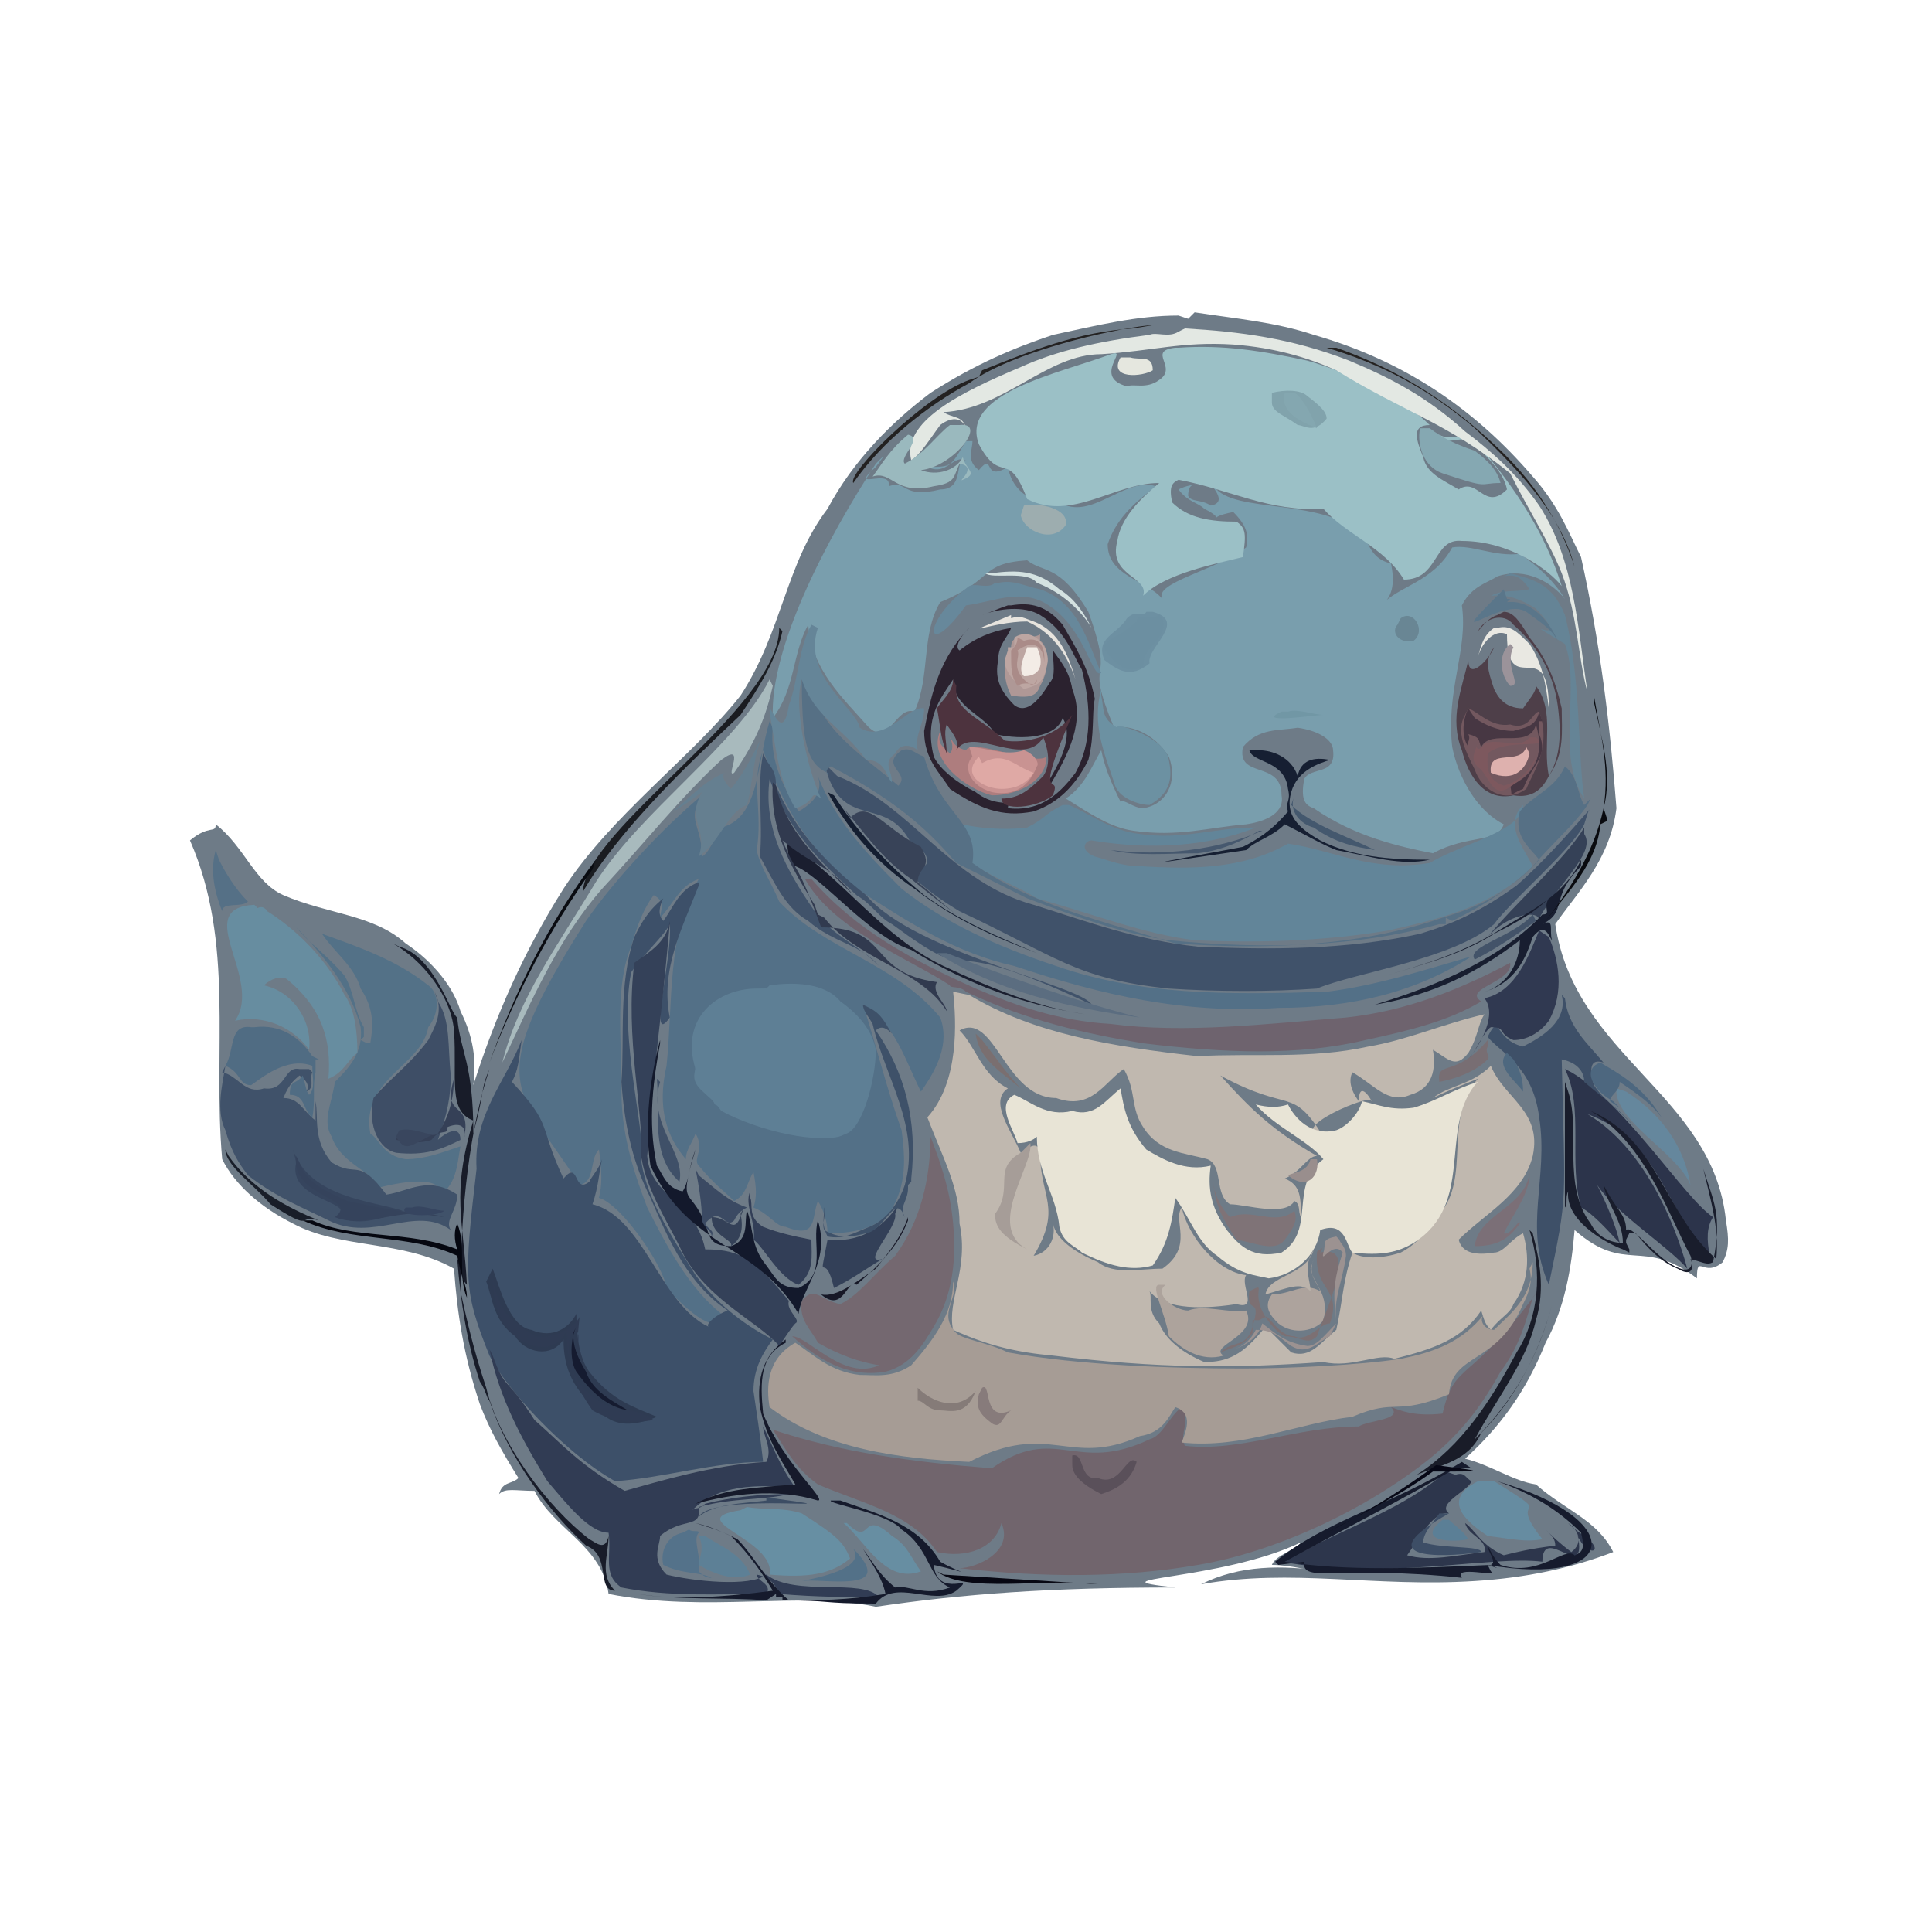 <svg xmlns="http://www.w3.org/2000/svg" width="600" height="600"><path fill="#6E7B87" d="m369 99 2-2c13 2 25 3 37 7 28 8 50 23 68 44 8 9 11 17 15 25 6 27 9 52 11 78-2 16-12 26-19 36 6 41 49 53 53 92 1 6 1 9-1 13-6 5-8-3-8 5-17-13-22-1-38-15-1 12-3 24-9 35-6 15-14 26-25 36 8 2 15 7 22 8 9 8 19 11 24 21-13 5-27 8-43 9-31 2-57-4-85 1 12-6 25-6 39-4-5 0-11-2-17-2 1-3 8-5 9-7-25 12-67 11-39 14-39 0-66 2-93 6-23-5-53 2-83-4-2-15-17-20-23-32-6 0-9-1-11 1 1-4 4-3 6-5-5-8-9-15-12-23-5-15-7-28-8-42-16-9-35-6-50-14-10-5-18-12-22-20-3-34 4-67-10-99 6-5 8-2 8-5 9 7 12 18 21 22 14 6 28 6 38 15 9 6 15 14 17 21 4 8 5 15 4 23 7-22 16-42 28-61 15-23 40-41 55-60 13-20 14-41 27-58 8-15 20-27 32-36 14-9 26-14 38-18 14-3 26-6 39-6"/><path fill="#799EAD" d="M300 137c-5 8-4 8-12 8 6 3 8-4 12-2-4-1 0 9-8 9-12 3-10-3-16-1 1-6-13 2-4-6 3-4 3-4 0-1-15 23-33 57-32 79 7-9 6-20 11-29 1 14 11 23 18 31s9-6 15-4c5-11 2-24 8-34 17-7 12-12 27-13 5 4 10 1 19 16 9 25-2 12 8 36 4-1 12 1 17 9 3 8-1 15-8 16-3 0-6-3-7-2-3-6-5-11-6-16-3 5-5 11-11 15 8 5 14 9 21 10 14 2 23-1 35-2 7-1 12-4 11-9 0-11-14-5-12-15 5-6 11-5 17-6 7 1 11 4 11 7 1 8-7 5-9 9-1 6 0 8 3 9 13 9 27 12 37 14 11-6 20-3 22-9-8-4-14-14-16-24-2-18 5-30 3-44 3-6 8-7 11-9 9-3 17 2 21 7-3-5-8-10-14-14-8 1-15-3-21-2-6 11-17 12-22 18 4-3 4-8 3-13-4-1-6-3-8-8-12-13-41-7-47-16-2-1 5 5-1 6-3-2-6-1-7-3 0-4 2-4 5-3l2-1-2 1c-3-1-6 0-8 1 3 4 6 4 8 6 8 4-1 3 9 1 4 4 5 7 4 11-9 7-29 11-26 16-5-6-17-7-17-17 3-9 10-14 15-18-10-3-20 11-30 5-10 1-15-5-16-11-8 5-4-5-9 1-4-3-2-6-2-9"/><path fill="#537087" d="M239 224c-4 13-3 30-15 33-3 5-4 8-6 9 0-10-5-11 0-19-12 10-27 26-36 39-33 52-21 52-2 82 5-1 3-8 6-11 1 7 1 11 0 15 7 2 20 21 21 28 10 11 17 14 17 8-10-8-17-21-23-33-5-13-8-24-8-36 0-17-2-33 3-45 2-7 4-12 7-16 4 2 2 5 2 7 4-4 6-10 12-12-10 17-8 39-10 58-3 13 0 22 6 29 0-3 2-5 3-8 3 5-1 8 1 10 5 6 8 8 11 11 4-2 4-6 6-9 1 5 1 8 0 11 5 2 7 6 10 6 10 4 8-3 10-8 2 3 3 7 3 10 7 0 14-1 19-6 6-9 5-18 4-26-5-14-8-27-12-39 10 6 13 17 18 27 5-7 9-15 6-23-14-17-36-21-50-36-3-7-6-11-7-16 2-12-2-21 2-31 6 17 14 31 29 43 17 11 31 20 49 24 27 9 53 15 82 13 23 0 43-5 60-16-14 4-29 9-45 11-32 1-58 1-84-8-18-6-34-13-48-24-12-12-21-22-26-35 1 3 1 7-6 11-5-8-9-16-8-26"/><path fill="#C0B8AF" d="M296 308c1 9 2 28-8 39 5 13 10 22 10 33 3 14-4 24-2 33 11 5 20 7 31 8 33 4 56 4 84 2 9 2 17-3 22-1 12-3 21-6 27-15 1 3 1 4 3 6 3-4 6-5 7-8 5-7 5-15 3-22-4 2-6 6-9 6-6 1-10 0-11-4 8-8 20-14 23-26 3-14-9-18-13-28-6 6-13 6-18 10 4-2 9-4 14-6-11 12-2 31-12 42-4 6-8 10-12 12-6 2-12 2-15 0-3 9-3 15-5 24-5 4-8 9-14 7l-8-8c-7 9-12 11-19 11-7-3-12-7-14-12-4-4-2-8-3-10 4 5 14 6 27 4 7 2 1-6 3-9-9-1-18-12-20-21-3 4 4 12-6 19-7 0-15 2-20-2-7-3-13-7-14-12 1 4-1 9-6 10 9-15 2-18 2-32-1-5-5 0-6 0-3-7-10-16-4-20-8-4-10-13-15-18 11-6 14 21 30 21 11 4 15-5 21-9 4 7 2 12 6 18 5 8 13 8 20 10 5 2 2 11 7 14 5 0 17 4 20-1 2 1 1 3 2 5 0-6 0-10-5-12 5-2 7-7 10-7-14-8-21-15-30-25 22 12 22 3 32 19-13-2 16-14 15-11-1-2-4-6-4 0-3-4-3-7-2-9 7 4 11 10 18 7 7-2 8-8 7-14 5 3 7 6 11 1 3-5 3-9 5-12-13 3-24 8-36 10-18 4-36 2-53 3-27-3-51-7-71-19"/><path fill="#9BC0C6" d="M365 108c-9 1 1 6-5 10-4 3-8 1-10 2-11-3 1-12-5-10-16 6-47 12-41 28 7 13 9 1 15 17 14 7 27-5 41-5-6 5-12 11-13 18-3 11 10 11 8 17 7-7 23-10 31-12 1-7 1-9-2-11-8 0-15-1-20-6-1-5 0-6 2-7 16 3 28 10 45 9 7 8 19 12 25 22 11 0 9-13 18-12 15 0 27 9 31 14-5-16-14-30-26-44-5-4-9-1-12-3 2 4 7 0 10 2 6 6 10 10 11 15-7 7-9-4-15 0-5-3-10-5-11-10-2-5-4-10 2-10-8-8-24-16-38-20-14-3-26-5-40-4"/><path fill="#3D5069" d="M217 274c-6 2-8 8-11 12-2-2-1-5 0-7-5 4-7 8-9 12-5 15-3 31-4 45 1 15 4 26 9 36 6 14 12 27 24 35-3 1-7 4-6 5-15-7-20-34-36-38 2-6 2-10 3-14-1 3-3 5-4 7-5 4-3-7-8-1-8-17-3-16-16-30 2-4 2-6 3-13-5 13-15 23-14 40-4 34-4 38 4 58 5 10 23 30 39 39 15-1 31-6 46-6-1-9-2-15-3-22 0-7 3-12 6-16-10-5-18-12-24-20-8-13-16-25-17-37 2-5-7-37-3-57 4-6 10-11 12-15 1 10-7 39 0 29-3-15 4-28 9-41"/><path fill="#71656D" d="M479 399c-23 32-27 23-31 40-9 1-13-1-16-2 4 4-7 4-10 6-19 0-37 8-54 6-2-3 2-8-1-12-4 3-6 9-10 10-23 11-29-5-49 9-25-2-47-5-68-12 4 6 7 12 14 17 14 6 29 9 37 21 9 2 18-1 20-9 4 9-8 14-13 14 26 3 51 3 74-1 24-4 52-17 72-33 11-9 17-18 22-27 6-8 8-16 10-23"/><path fill="#A69C95" d="M476 392c0 11-7 16-12 21-3 0-5-3-3-5-7 9-16 12-26 14-13 2-35 3-49 3-22 0-51-1-73-5-6-3-14-4-16-6-6-6 1-11-1-16 0 10-6 18-13 26-6 4-11 3-16 3-9-1-14-6-20-10-9 5-9 14-8 20 17 13 40 16 62 17 25-13 31 2 53-8 7-1 9-6 11-9 6 2 3 8 2 11 19 2 36-6 53-8 14-6 13 0 30-7 1-13 15-9 23-28 2-4 3-7 2-11"/><path fill="#E8E4D6" d="M459 336c-7 2-13 6-20 8-7 1-11-1-16-2-1 4-5 8-8 9-8 2-13-4-15-8-3 1-6 1-10 0 6 7 16 11 21 17-11 8-2 22-13 29-9 2-13-2-17-7-5-7-6-13-5-20-8 2-15-2-20-5-6-7-7-13-8-19-5 4-8 9-15 7-8 2-13-3-18-5-6 3 0 11 1 15 3 0 5-1 6-2 0 11 6 18 7 28 1 5 5 6 7 8 8 4 15 6 22 4 5-7 6-14 7-21 5 7 7 14 13 18 7 6 12 6 16 7 8-1 15-7 16-15 8-3 8 5 10 7 9 1 14 0 19-3 19-12 8-35 19-49"/><path fill="#628599" d="M330 250c-6 3-5 4-11 7-8 1-16 0-20-1-9 11 14 17 23 23 18 5 33 11 49 13 22 1 42 0 60-3 18-4 33-8 45-20-3-6-9-13-3-19 0 8-19 12-29 18-18 3-30-4-44-6-14 8-30 8-46 7-6 0-10-2-14-3-5-2-3-5-1-5 18 3 36 2 51-4-13 0-23 4-36 2-9-1-15-6-22-9"/><path fill="#40526A" d="M256 237c5 22 19 9 27 25 5 2 5 5 5 6-6 7-7-4-7 2 6 6 12 10 17 13 30 14 36 21 65 24 15 1 32 1 46 0 12-5 42-9 55-20 5-7 24-23 28-31 1-3 1-4 2-5-7 8-15 17-23 24-11 8-20 12-30 15-23 5-46 5-69 4-19-2-35-8-51-13-26-7-38-31-61-40"/><path fill="#5E7F95" d="m238 307 1-1c7-1 17-1 22 5 7 5 10 10 11 15 0 9-4 24-9 26-8 4-28-1-39-7-4-6-10-7-8-13-5-16 7-25 19-25"/><path fill="#5E7F95" d="M239 307c-13 0-28 8-23 24-1 6 4 7 6 12 14 7 38 13 40 9 5-3 9-16 9-24-1-7-3-12-8-15-7-6-15-8-23-6"/><path fill="#313C54" d="M152 419c3 15 10 28 18 41 6 7 13 16 19 16 1 7-2 13 4 17 15 3 30 2 45 2 2-3-3-4-3-6 5 1 6 4 7 6 12 1 21 1 31 1-5-6-26 0-35-7-5 4-23 2-31 0-5-5-2-9-2-12 7-6 13-2 12-9 11-3 20-2 28-4-9 0-18 1-26 3-2 2-3 1-4 2 8-8 20-8 32-7-5-7-7-13-10-19 0 3 3 7 1 11-17 1-33 6-44 9-14-8-20-15-28-22-9-14-9-9-13-20"/><path fill="#537187" d="M91 287c9 9 18 20 21 32 1 8-4 13-8 17-1 7-4 12-1 17 3 9 14 11 14 16 23-6 21 3 18 3 7-3 7-11 8-16-6 2-11 4-17 4-7-1-8-6-11-8-3-17 16-21 18-33 4-5 3-11 0-13-10-8-22-12-33-16 4 6 10 10 12 17 4 6 4 11 3 17h-1l-2-1 1-1v-3c-3-5-3-11-6-16-6-7-11-10-15-15"/><path fill="#40526A" d="M70 331c-1 6-3 14 0 20 2 7 4 10 7 14 9 7 17 10 25 14 14 7 27-5 38 3-2-3 2-6 2-11-9-6-15-1-22 0-9-12-9-5-17-10-6-7-4-14-5-19v6c-4-3-5-7-10-7 2-5 4-6 5-7 3 2 3 4 2 5 3-1 1-4 2-6l-1-1h-3c-5-1-4 7-11 6-6 2-8-4-13-5"/><path fill="#746870" d="M289 352c0 14-3 27-11 38-7 6-11 12-17 15-6-1-8-6-12-1-1 6 3 9 5 13 7 4 13 6 19 7-11 5-22-9-27-9 8 7 17 13 29 11 8-2 12-9 15-14 6-10 7-21 6-32s-4-19-7-27"/><path fill="#6E636E" d="M250 273c9 16 33 25 45 33 0 1 3 0 5 2 19 9 37 13 55 16 25 3 48 4 69-1 14-3 26-6 36-12-6-4 10-6 9-12-15 8-32 15-51 17-25 2-50 5-73 2-17-1-30-6-42-11-20-9-37-18-51-34"/><path fill="#678DA0" d="M79 281c-20 1 3 23-6 36 9-2 18 2 23 9 1-9-5-18-14-20 2-2 5-3 7-2 11 9 14 19 13 31 5-2 6-6 9-8 0-7-1-14-4-18-6-12-16-21-24-26 0 0-1-2-3-1"/><path fill="#567085" d="M249 209c0 20 1 28 8 31 1 1-2 0 1-2 23 12 32 22 39 30l22 11c16 6 30 11 44 13 30 3 59 2 84-5h2v-2l2 1 2-1c8-4 16-9 23-16 7-8 13-13 17-19l1-2-2 2c-2-3-2-9-6-12-3 7-10 9-14 14-2 8 3 11 6 15-10 11-20 15-30 18-26 9-55 10-83 8-23-7-45-12-63-25 2-13-10-15-15-33-3-1-4-3-7-2-7 5 3 7-1 11-12-10-25-18-27-32"/><path fill="#344159" d="M208 286c-1 7-7 10-11 13-3 23 3 47 2 59 1 10 8 21 12 29 7 16 24 23 31 31 2-3 4-6 5-7 2-1-3-4-2-7-10-12-14-16-26-16-3-15-17-16-18-29 4-47 3-29 7-72"/><path fill="#2B222F" d="M313 188c-3 1-5 2-8 3 5-2 13-3 18 0 8 5 10 12 13 17 3 12 3 23-2 32-6 8-12 12-21 11 0-3 4-2 7-3-6 2-12 2-17-2-6-3-11-7-13-11-3-12 2-18 6-24 0 9 10 11 13 17 9 2 19 1 21-5 6 9-11 27-4 21 6-10 11-20 7-30-1-6-4-9-6-12 0 4 1 8-1 10-3 5-7 10-11 7-5-5-6-9-5-14 0-5 3-7 4-10-6 1-11 3-16 7-3-2 6-10 2-6-9 10-11 21-13 31 0 9 5 13 8 18 9 6 16 9 26 7 9-3 14-10 17-16 2-8 1-14 2-19-2-10-6-16-10-23-5-6-10-7-16-6"/><path fill="#2C344B" d="M486 332c6 12 1 29 5 43 4 2 9 8 12 11-1-5-4-12-7-18 6 9 22 19 28 26-4-15-14-38-31-48 22 8 25 30 37 44h3-2c-1-5-1-9 1-12-9-6-27-35-44-45"/><path fill="#E3E8E3" d="M366 103c-3 2-7 0-9 1-16 2-29 5-40 10-19 8-37 17-34 29 3-2 6-7 9-11 4-3 7-2 8 1-1-4-4-3-7-5 19-1 32-18 49-18 16-1 25-4 41-3 13 1 23 4 32 8 21 13 34 16 54 32 6 12 12 21 16 31 5 13 5 26 8 37-3-20-4-41-15-58-7-10-15-17-23-23-12-11-24-17-36-22-18-7-34-9-51-10"/><path fill="#4E3F49" d="M465 191c-3 1-4 3-6 5 2-4 8-6 11-2 9 8 13 17 14 27 1 9 0 15-3 20-2-10 2-20-4-28 0 2-2 4-4 7-6 0-8-4-9-6-2-6-3-9 0-13-1 3-8 11-8 4-2 9-6 18-2 28 2 8 7 16 16 14 6 1 9-2 11-6 5-7 4-14 4-21-2-9-5-16-10-22-3-5-5-8-8-8"/><path fill="#2D364C" d="M449 457c-12 11-30 17-51 28 32 6 65-2 81 0 0-12 14 7 11-8 3 7 9 5 2 0-3-2-4-3-5-4 3 2 5 6 1 9-4-3-6-5-8-7 2 2 3 3 3 5-8 1-12 2-16 3-7-3-9-8-12-10 1 4 7 5 6 9-9 1-17 3-24 1 3-4 8-14 13-13-4-3 6-7 7-10-2-1-2-3-5-2"/><path fill="#3E5068" d="M485 309c2 8-6 13-12 16-9-2-7-11-11-3 4 5 14 9 16 25 3 19-5 34 3 52 6-29 5-24 4-70 5 1 7 4 7 7 7 6 13 10 17 16-4-6-10-9-14-15-2-7 0-8 3-7-5-6-11-11-12-20"/><path fill="#658598" d="M252 194c-4 7-4 17-7 25-2 13-6-2-6 2 2 12 3 22 8 30 7-2 4-6 8-3-3-6-9-27-6-37 4 12 13 15 20 25 6 0 6 5 8 7 0-4-3-6 1-9 2-4 6-2 7-1-1-5 2-8 2-13-5-1-12 11-20 6-1-6-18-16-13-31"/><path fill="#3E4E66" d="M135 308c3 6 0 11-2 15-6 8-12 12-17 18-2 9 2 16 7 17 9 1 14-1 20-4 0-5-5-2-7 0 3-8 4-14 4-20-1-9 0-17-4-23"/><path fill="#678FA3" d="M230 469c-19 3 11 9 9 20 12 1 19 0 25-5-2-5-4-7-15-14-6-2-12-1-17-2"/><path fill="#73585F" d="M456 220c3 1 7 6 13 5 6 2 7-4 9-4 4 11-2 19-4 24-7 5-14 0-16-6-3-6-6-12-3-17"/><path fill="#303951" d="M478 289c-3 7-7 19-17 21 4 5-1 14-5 19 2-2 5-9 7-10 5 0 2 2 7 4 4 0 8-2 11-6 5-9 3-19 0-26"/><path fill="#A8BABD" d="M239 211c-10 20-40 41-54 63-12 20-24 36-29 56 9-19 17-38 31-54 13-14 24-28 37-40 8-6 1 6 4 4 7-10 10-18 12-27"/><path fill="#2E3B52" d="M153 394c2 5 5 18 12 19 7 3 12-1 14-5 0 7 1 14 4 18 7 9 14 11 21 14-7 3-13 3-17-1-9-7-12-14-12-23-4 6-12 4-15-1-7-5-7-12-9-17"/><path fill="#40526A" d="M237 234c-2 10 0 21-1 32 5 9 8 16 15 20 8 7 16 7 22 14-7-7-14-9-20-17-9-13-16-26-14-41 6 16 15 25 27 36 5 3 7 7 11 9 30 22 9 0 62 25-3-6-55-16-70-34-14-11-23-22-28-34 0-5-2-6-3-8"/><path fill="#506C83" d="M78 319c-7-1-5 7-8 12 5 2 4 6 8 6 3-2 11-9 19-6 0 4 1 7-1 9-1-1-1-3-2-6-2 3-4 1-4 6 5 0 4 5 7 7 1-5 0-10 1-14v-4h1l-2-1c-4-6-10-10-18-9"/><path fill="#6C91A2" d="M342 214c-3 11 1 20 4 29 1 5 8 7 11 7 7-4 7-9 6-14-1-7-17-12-16-10-5-3-4-5-5-10"/><path fill="#AE7D7E" d="M292 227c-4 9 8 18 16 20 9 0 17-5 17-12-4 3-23-6-25-2-4-1-4-3-5-4 1 2 1 4 0 5-2-2-4-3-3-6"/><path fill="#4D333E" d="M296 211c0 4-4 7-5 9 1 5 1 9 3 14 0-4-1-6 0-9 2 3 4 5 3 8 5-8 21 6 27-4 2 5 2 9 0 12-5 5-8 7-13 7 0 4 11 3 16-1 3-8-7 5 6-25-5 7-15 9-21 8-7-7-16-9-15-17"/><path fill="#ADA39C" d="M360 399c-3 0 2 9 3 16 4 4 10 8 17 6-5-3 11-6 7-14-5 1-13-2-18 0-4 0-11-5-7-8"/><path fill="#668CA1" d="M459 460c-12 6-3 13 3 17 8 1 12 2 17 1-12-15 6-5-15-18h-4"/><path fill="#658496" d="M467 179c4-1 6 1 8 4-5 1-8 0-12 2 2 0 6-1 14 4 13 14-9 0 9 11 5 13-3 35 6 48-2-13-1-38-6-57-4-10-10-11-17-13"/><path fill="#67889B" d="M309 181c-2 2-6 0-8 1-15 11-14 24-1 6 8-1 16-5 24-1 13 7 15 24 18 22-4-9-7-22-19-26-5-1-8-3-13-2"/><path fill="#9AB9BE" d="M295 132c-4 3-8 9-14 12-2-2 6-8 1-9-6 5-8 9-11 13 6-2 7 6 19 3 7-1 6-3 8-7 6 1-1 6 1 5 5-2 1-3 0-7-2 4-8 6-13 4 10-1 21-15 12-14"/><path fill="#657F90" d="M238 226c-3 6-6 13-11 19-2-2-3-4-2-5-7 3-11 8-16 12 2-1 5-3 9-6-5 9 2 11-1 20 7-5 9-14 15-16 2-8 2-16 5-22"/><path fill="#6D90A2" d="M358 190c11 3-2 11-1 16-6 5-10 2-14-1-3-7 4-8 7-13 3-3 5 0 6-2"/><path fill="#C99392" d="M301 232c5 0 11 3 17 1 3 1 5 4 4 5-3 8-9 9-14 8-7-2-9-8-6-11"/><path fill="#85A8B2" d="M441 133c-1 5 1 12 7 14 15 5 11 3 18 3-1-4-4-7-8-10-6-2-10-4-14-7"/><path fill="#181C29" d="M122 293c9 5 18 16 19 27 1 15-2 25 6 28-7 23-3 31-2 51-3-3-1-7-3-8 1 13 3 26 7 38 2 3 2 5 3 6 6 18 19 35 30 45 8 3 3 14 9 14-5-5-2-11-2-17-1 5-4 2-6 1-13-10-28-30-32-47-4-12-6-21-8-30 0-26 3-51 9-69-3 7-1 5-5 20 0-22-4-25-5-36-2-1-7-19-18-22"/><path fill="#161B2D" d="M454 454c-23 14-42 18-58 31l1 1 8-1c-1 7 12 1 49 5-3-4 12 0 9-2l-1-2h1l2 1-3-1c41 7 44-14 3-26 11 4 19 9 26 16 1 4 1 6-2 7-3-3-11 7-23 3-2-2-3-4-4-6 0 2 3 5 1 6-23 1-45 2-64-1 20-11 36-19 53-29h5"/><path fill="#191D2C" d="M486 336v39c1-1 0-3 1-5-1 10 14 17 17 18l2 1v-1l-1-2v-1l1-2h2c4 5 8 9 13 11 5 3 5-1 4-3 4 1 5 2 7 1 3-15 0-19-3-29 2 9 5 18 4 28-16-14-18-37-39-46 17 10 24 32 31 45 1 3 0 5-3 4-7-2-15-14-17-12 0-5-3-6-7-14 1 6 6 11 6 18-4 0-8-2-10-6-9-12-3-29-7-41"/><path fill="#334058" d="M279 374c-5 8-13 12-22 11-3 16-1 2 2 15 6-3 10-6 15-9-7 2 5-10 4-14"/><path fill="#AF9896" d="M323 197c-3 2-9-1-9 4-3 6-2 11 0 15 6 1 8 0 9-3 3-5 3-12 0-14"/><path fill="#323E57" d="M233 370c-2 4 2 10 1 15 3 2 8 12 14 14 5-4 4-9 4-14-5-1-10-2-15-4-5-3-3-7-4-9"/><path fill="#1A1E2F" d="M244 259c1 4 0 8 3 10 8 3 23 22 36 26 18 11 35 17 54 20-14-2-29-8-44-15-19-9-31-27-48-38"/><path fill="#6C8FA1" d="M360 191c-3 2-7-1-7 2-5 5-13 6-9 10 4 5 7 6 11 4 0-7 8-8 6-15"/><path fill="#ADA39D" d="M408 391c-2 5 1 7 2 10-5-3-9 1-15 1-3 4 0 7 2 9 5 4 12 2 14-1 2-8-3-11-4-16"/><path fill="#384358" d="M262 251c6 7 12 16 21 22 6 5 10 8 14 11-4-3-8-7-12-10 0-5 5-4 1-11-12-6-16-15-22-9"/><path fill="#36455E" d="M91 357c5 15 25 16 34 19-10 4-15 4-20 2 6-5-16-5-13-17"/><path fill="#65879D" d="M502 338c-1 10 19 20 23 30-2-12-9-22-20-29"/><path fill="#354157" d="M492 257c-6 10-22 24-30 34 8-9 19-8 15-4 6-12 19-22 15-28"/><path fill="#13192C" d="M205 323c-3 11-5 26-3 39 12 26 33 24 46 46 1-8 10-16 6-29-2 7 3 17-6 21-6 0-7-3-10-7-5-6-4-12-6-17-1 3 1 9-5 11-4 0-6-1-7-4-5-16-10-6-4-26-2 5-2 10-4 13-5-1-6-5-8-8-3-14-1-27 1-38"/><path fill="#BDA6A2" d="M315 198c6-4 12 4 10 9-1 6-4 6-7 7-4-3-6-6-6-9l1-3v-1h2"/><path fill="#7F7377" d="M377 367c0 7 3 12 7 18 6 1 12 4 15 0s4-6 3-9c-6 5-13-1-20 2-3-3-4-6-5-9"/><path fill="#678EA2" d="M262 473c7 6 13 19 24 15-3-4-4-8-9-11-10-9-6 4-14-4"/><path fill="#2F3B53" d="M153 395c0 6 1 14 5 18 5 6 15 8 18 0 0 11 3 18 8 25 7 4 13 4 19 3-9-6-12 0-22-10-4-5-5-10-4-16 5-7 1 12 3-6-2 4-9 7-14 6-7-5-11-7-13-18"/><path fill="#191C28" d="M475 382c4 13 3 27-4 38-8 15-17 29-31 38 7-3 16-4 20-13 12-12 19-28 22-40-4 16-12 30-24 42 7-13 16-24 19-37 3-10 1-19-1-27"/><path fill="#3E5169" d="M268 312c0 2 2 4 3 6 4 17 15 32 10 50-2 6-6 11-11 13s-8 4-13 3c-2-4-1-6-1-9 1 1-1 5 0 7 5 3 9 2 13 1 6-1 9-13 12-5-2-3 1-5 1-9v-1l1-1v-1c2-18-2-33-11-46 2-2 4 0 5 1l1 3-1-3c-2-3-3-6-7-8"/><path fill="#181E30" d="M491 267c-5 11-16 16-24 21-14 9-27 12-40 16 13-4 26-7 37-14 8-4 13-7 17-11-2 3 1 5-2 5-15 16-39 24-52 28 18-3 32-10 45-20 0 7-4 14-11 16 10-3 13-11 15-17 4-5 5 0 6 1-1-3 1-7-3-5 8-4 2-8 12-18"/><path fill="#161F32" d="M388 233c1 4 11 3 12 12 1 4-1 4 0 7-5 6-10 9-14 11-32 6-33 6 1 1 3-3 8-4 12-8 6 3 11 6 16 8 11 2 20 5 29 3-13 0-24-1-34-6-7-4-11-8-9-15s9-9 12-10c-5-1-9 0-10 5-2-6-8-8-12-8"/><path fill="#81A3AC" d="M395 122c4-1 9-1 11 1 4 3 6 5 6 7-4 5-7 2-9 2-4-3-8-4-8-7"/><path fill="#313A4F" d="M240 243c-1 15 6 27 13 38l1 3 2 1c10 13 30 16 38 29 0-2-5-6-3-9-22-3-14-17-36-17-8-22-7-15-12-27 11 9 14 7 22 17-11-11-21-20-24-34"/><path fill="#151A2C" d="M258 466c-1 1 18 4 22 9 9 6 8 15 15 18-8 3-13-1-17 0-5-4-7-8-10-12 3 5 6 9 7 14-12 2-21 2-30 2-7-6-11-14-16-19-6-3-9-4-13-5 3 1 7 2 11 4 6 6 10 12 13 17-15 2-30 3-42 1 13 2 27 1 40 2l3-2v1h2v1c16 0 11 1 29 1 6-8 18 1 25-4 7-6-6 3-7-8 13 3 9 3 2-1-7-12-20-15-31-19"/><path fill="#DFA9A5" d="M304 235c-6 6 2 10 7 10s8-2 10-5c-6-2-9-7-16-3"/><path fill="#5D8096" d="M217 477c2 4 0 7 0 9 5 3 11 5 16 3-3-7-10-9-14-12"/><path fill="#5B6D80" d="M291 296c19 12 41 17 63 20-20-5-42-13-60-20"/><path fill="#A69D98" d="M320 355c1 7-14 26-1 33-8-4-10-7-10-11 6-8-1-14 8-19"/><path fill="#7C7073" d="M411 387c0 1-2 1-2 2-1 12 8 11 4 22-3 0-7 6-11 4-5 0-8-7-9-6-5-8 1-11-5-8-1 8 4 1 1 11-2 7-6 4-10 8 5-2 7-2 10-6v-4h2l2-1c2 3 4 5 6 6 5 0 7 3 10 0 3-9 13-29 1-26"/><path fill="#3B4A63" d="M216 363c1 5 2 11 2 16 1 3 3 3 3 5 1-2-1-2-2-4 5-6 6 2 9-1 1-2 2-3 4-4-6-2-10-6-15-10"/><path fill="#54728A" d="M212 476c-5 1-7 6-6 10 6 3 11 2 15 4-2 0-3-1-4-2 1-4-2-10 0-12 0-1-2 0-3-1"/><path fill="#35435C" d="M92 359c-2 13 20 13 12 19 10 4 21-4 34 0-14-2-16-2-30-5-7-3-13-6-15-12"/><path fill="#7B6F77" d="M475 364c-1 11-16 13-17 23 8 0 11-3 14-7 0-2-3 4-5 3 3-6 7-11 8-17"/><path fill="#473743" d="M456 220c-2 4-2 9 0 12-1-1 1-2 0-4 4 1 3 2 4 4 3-6 15 1 17-7 3 10-1 16-8 19 1 4-1 3 4 1 3-8 8-10 5-17v-4h1l-1-3c-1 5-5 5-8 6-5 0-9-2-12-4"/><path fill="#1A1C21" d="M242 195c0 25-60 62-61 82 11-19 32-39 49-55 6-9 11-17 13-26"/><path fill="#161A2B" d="M244 416c-7 5-9 12-8 21 2 10 7 17 11 24-11 1-22 1-31 6 11-3 25-5 38-1 3 0-11-12-17-27-1-10-1-18 7-22"/><path fill="#9DADAF" d="M318 157c5-1 14 1 13 6-4 6-13 2-14-3"/><path fill="#4D677F" d="M497 330c-6 2-2 9 4 12l2 2-3-2c0-2 3-3 3-6 6 4 10 7 13 11-6-10-14-14-19-17"/><path fill="#E9E8E2" d="M464 195c-3 2-4 5-5 9 1-4 5-9 9-7 0 21 13-1 13 23-1-8-2-14-6-20-4-4-6-6-10-5"/><path fill="#557086" d="M67 264c-2 7 0 14 2 19 0-3 6-1 8-3-4-4-7-9-9-13"/><path fill="#5A505A" d="M333 452c4-1 2 8 8 7 7 3 9-8 12-5-2 7-8 9-11 10-6-3-9-6-9-9"/><path fill="#232121" d="M352 102c-17 1-32 7-47 13l-1 2-3 1c-14 5-38 29-36 32 9-13 23-24 36-31 15-11 51-18 57-18"/><path fill="#3F5068" d="M204 335c1 11-2 24 7 32 2-9-10-18-6-31"/><path fill="#242120" d="M412 108c17 5 32 13 46 25 16 15 27 28 31 43-5-15-13-27-25-38-16-15-32-24-49-30"/><path fill="#141E31" d="M257 246c6 11 15 22 27 30 13 10 25 15 38 20-12-5-24-10-35-18-12-10-21-20-28-31"/><path fill="#354057" d="M141 334c0 6-1 12-5 18-2 2-12-3-13 2 5 1 8 1 11 0 3-4 5-1 5-4 5-2 6 1 5 4 3-13-7-6-3-19"/><path fill="#9C9291" d="M415 384c-5 1-3 2-4 5-1 4 3-4 6 0-3 9-3 13-2 22-4 4-6 7-9 7-7-1-10-4-14-7-1 4-5 7-9 8 4-1 6-4 7-6 6 0 8 3 11 5 5 3 8-1 12-3l1-2 1-2c-1-8 2-13 3-21 0-3-2-4-2-5"/><path fill="#DEB1AE" d="M474 232c-2 6-12 0-11 8 7 3 11-1 12-6"/><path fill="#786E73" d="M462 323c-10 12-16 6-15 13 5-1 11-3 15-7 1-1-1-2 0-4"/><path fill="#050710" d="M94 379c15 7 33 4 48 11 1 6 3 9 3 13-3-7 0-16-3-23-1 2-1 5 0 8-15-6-32-3-45-9"/><path fill="#44586E" d="M402 247c-2 5 2 9 6 10 7 5 13 6 19 7-8-4-20-8-26-14"/><path fill="#3D4E66" d="M450 470c-25 14-4 14 10 12 0-2-12-1-18-3 0-3 3-6 5-9"/><path fill="#84A7B0" d="M399 122c-2 7 8 10 10 11-2-5-5-10-7-11"/><path fill="#5A768A" d="M467 183c-21 21-1 2 7 7 4 3 9 6 10 10-1-4-7-14-16-13l1-1h-1"/><path fill="#537188" d="M265 481c4 6-11 9-16 10 6-1 29 4 17-9"/><path fill="#BAB2AA" d="M408 388c-2 8-14 8-15 14 7-2 11-4 14-1 0-3-2-7 0-11"/><path fill="#877B7B" d="M305 431c3-2 0 11 9 7-3 2-3 6-6 4-4-3-5-5-4-9"/><path fill="#7D585E" d="M475 229c-3 4-10 0-14 2-2 3-3 1-2 0-2 4-2 6 1 8 3 4 4 8 8 6 3-2 8-5 9-10-2 5-6 8-10 9-6-2-5-7-5-10 6-5 20-1 15-5"/><path fill="#857B78" d="M285 431c4 4 12 8 18 1-3 8-8 6-11 6-4 0-5-3-7-3"/><path fill="#191E29" d="M70 357c0 5 9 11 14 17 14 9 8 3 15 5-10-4-21-10-28-20"/><path fill="#E5E7DF" d="M348 111c-4 7 7 6 10 4 0-5-4-3-7-4"/><path fill="#090A0F" d="M495 216c2 12 5 22 3 35-3 14-11 26-18 35 7-9 16-18 17-30l2-1v-1l-1-3c3-11-1-23-3-33"/><path fill="#070712" d="M291 488c9 7 33 2 50 4l-48-3"/><path fill="#5B7F96" d="M448 472c-9 7 4 7 8 6-2-3-4-4-6-6"/><path fill="#39465E" d="M124 351c5-1 9 2 11 1-8 4-9 6-12 1"/><path fill="#698694" d="M435 192c4-3 8 4 4 7-5 1-7-3-5-5"/><path fill="#D4E2E1" d="M306 178c2 2 13-1 16 3 8 3 14 9 17 14-2-4-5-9-10-12-7-6-13-6-21-5"/><path fill="#F3ECE6" d="M319 201c-1 3-3 7-1 9 6 0 6-5 4-9"/><path fill="#151B30" d="M179 412c-2 4-2 11 0 14 5 7 10 11 16 12-5-3-11-6-13-12-3-5-4-8-4-12"/><path fill="#344158" d="M231 375c-3 10-4 3-10 3 0 6 7 7 6 9 3-2 4-5 3-10"/><path fill="#46586E" d="M392 258c-14 6-31 8-47 6 8 2 18 1 27 1 8-1 14-4 19-7"/><path fill="#7A6F70" d="M303 321c1 8 8 12 14 17-4-4-8-10-12-15"/><path fill="#E7E4DE" d="M314 191c-19 8-6 2 5 2 9 4 13 12 15 18-2-7-5-15-13-18-3-1-4-2-7-1"/><path fill="#3C4D64" d="M238 466c-8 1-16 1-21 5 5-8 57-1 21-6"/><path fill="#090B11" d="M185 267c-15 20-25 41-33 63 8-21 19-42 32-60"/><path fill="#4E687F" d="M468 327c-4 4 3 9 5 12 0-4-1-7-3-10"/><path fill="#AA8B88" d="M316 198c0 2-1 3-2 4 0 6 0 8 2 11 3-2 6 1 6-2-1 3-3 1-4 0-4-4-1-7-2-9 7-5 9 2 8 5 1-4 0-10-6-8"/><path fill="#998E8D" d="M407 360c-1 4-5 4-7 5 6 5 10 0 9-5"/><path fill="#7197A5" d="M400 221c3-1 8 1 11 1-2 0-22 3-13-1"/><path fill="#171827" d="M282 378c-2 6-6 11-10 16-6 4-12 9-17 8 7 6 8-5 11-3 7-6 13-12 16-20"/><path fill="#9B939A" d="M469 200c-4 3-3 10 0 13 4 0-2-6 1-12"/><path fill="#435369" d="M476 284c-6 7-21 10-18 14 6-3 12-7 19-12"/><path fill="#070816" d="M446 455c-11 8-22 15-34 21 11-6 22-11 33-19 17 0 16 0 1-2"/><path fill="#364560" d="M128 375c3-1 7 1 10 1-2 2-15 2-12-1"/></svg>